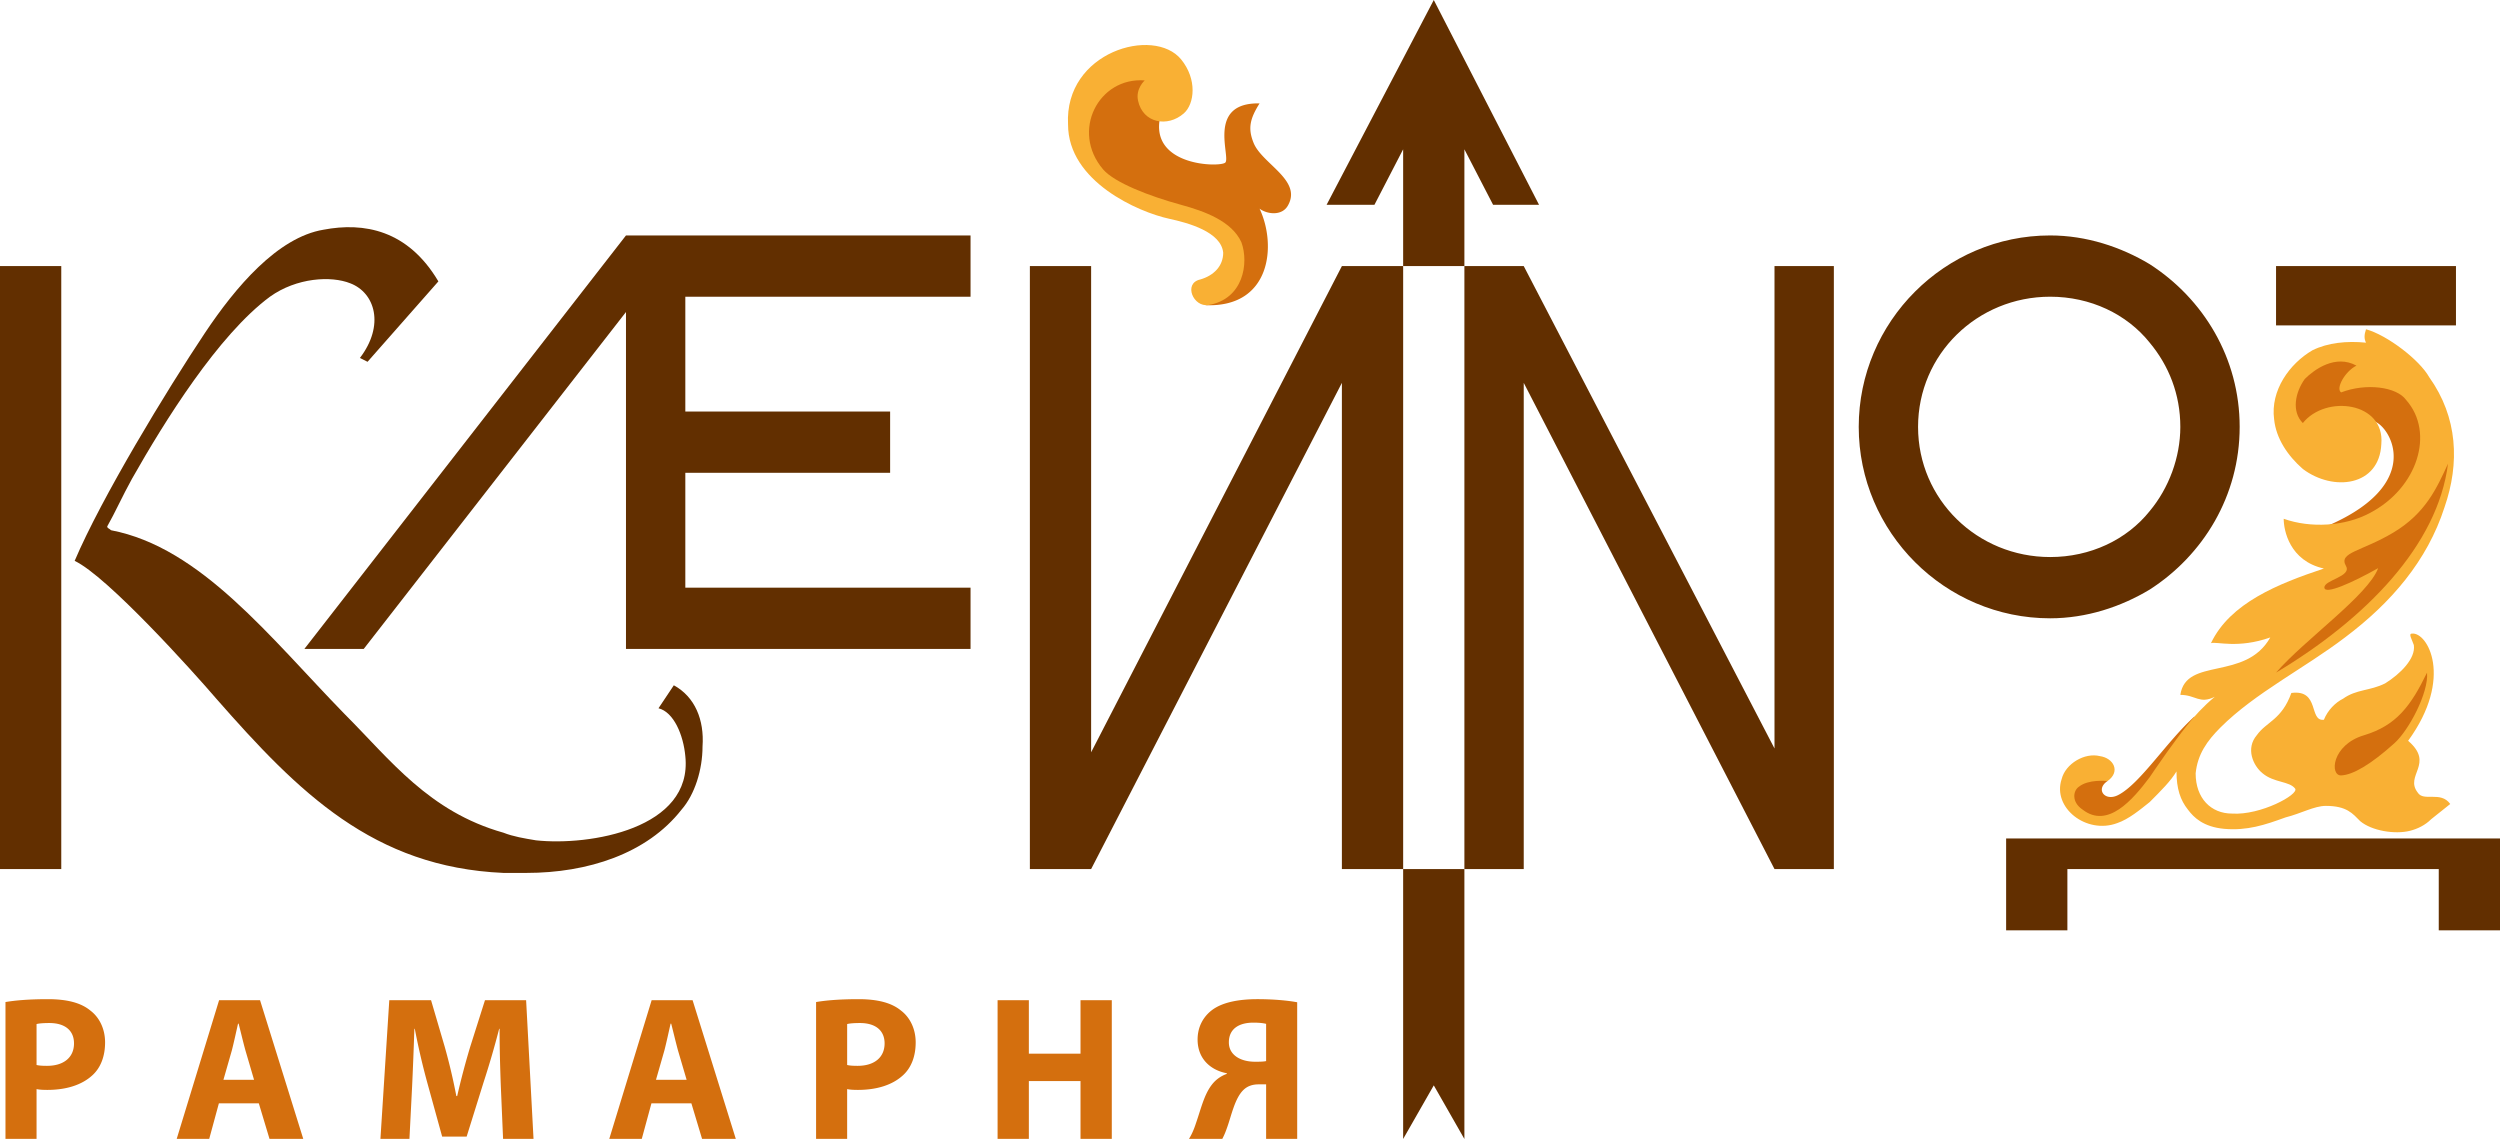 <svg xmlns="http://www.w3.org/2000/svg" xmlns:xlink="http://www.w3.org/1999/xlink" width="240" height="109.342" viewBox="0 0 240 109.342"><defs><path id="a" d="M0 .001h240v109.341H0z"/></defs><clipPath id="b"><use xlink:href="#a" overflow="visible"/></clipPath><path clip-path="url(#b)" fill="#D46F0E" d="M202.328 74.978c-1.191.786-.268 1.986.988 1.36 2.121-1.059 4.684-5.162 7.366-7.563-.802 2.892-6.815 11.944-10.943 9.324-4.127-2.62 1.875-5.059 2.589-3.121M.526 109.334h2.983v-4.781c.278.06.632.078 1.028.078 1.778 0 3.299-.453 4.327-1.4.809-.732 1.224-1.839 1.224-3.162 0-1.305-.554-2.411-1.423-3.063-.888-.731-2.212-1.086-4.069-1.086-1.838 0-3.141.117-4.07.276v13.138zm2.983-11.023c.217-.061.632-.1 1.226-.1 1.521 0 2.37.73 2.37 1.956 0 1.345-.988 2.154-2.588 2.154-.455 0-.75-.021-1.008-.081v-3.929zm21.336 7.606l1.028 3.417h3.24L24.964 96.02h-3.931l-4.07 13.314h3.121l.929-3.417h3.832zm-3.397-2.253l.809-2.825c.198-.771.415-1.778.594-2.567h.058c.197.771.435 1.775.652 2.567l.829 2.825h-2.942zm26.847 5.67h2.923l-.711-13.314h-3.95l-1.402 4.424a72.968 72.968 0 0 0-1.266 4.781h-.079a56.826 56.826 0 0 0-1.125-4.764l-1.304-4.441h-4.01l-.85 13.314h2.785l.257-5.058c.079-1.661.158-3.716.217-5.513h.04a67.03 67.03 0 0 0 1.205 5.195l1.422 5.156h2.351l1.62-5.195a84.209 84.209 0 0 0 1.502-5.156h.04c0 1.956.059 3.873.117 5.472l.218 5.099zm18.077-3.417l1.027 3.417h3.239L66.489 96.02h-3.931l-4.069 13.314h3.121l.929-3.417h3.833zm-3.399-2.253l.81-2.825c.198-.771.415-1.778.593-2.567h.06c.197.771.435 1.775.65 2.567l.831 2.825h-2.944zm15.37 5.67h2.983v-4.781c.276.06.633.078 1.027.078 1.779 0 3.3-.453 4.327-1.4.81-.732 1.225-1.839 1.225-3.162 0-1.305-.553-2.411-1.422-3.063-.89-.731-2.214-1.086-4.07-1.086-1.837 0-3.141.117-4.07.276v13.138zm2.983-11.023c.218-.061.633-.1 1.224-.1 1.522 0 2.371.73 2.371 1.956 0 1.345-.987 2.154-2.588 2.154-.453 0-.751-.021-1.007-.081v-3.929zm14.442-2.291v13.314h3.002v-5.552h4.959v5.552h3.003V96.02h-3.003v5.135H98.77V96.02h-3.002zm21.571 13.314c.218-.414.337-.731.475-1.128.395-1.086.731-2.805 1.58-3.594.356-.336.829-.513 1.423-.513h.73v5.234h2.983V96.218c-.967-.181-2.35-.298-3.812-.298-1.739 0-3.338.276-4.366 1.048-.83.632-1.383 1.599-1.383 2.824 0 1.917 1.324 2.964 2.805 3.24v.061a3.2 3.2 0 0 0-1.107.671c-1.006.967-1.322 2.547-1.856 4.067-.178.556-.396 1.068-.672 1.503h3.2zm4.208-7.469c-.275.061-.691.061-1.066.061-1.383 0-2.51-.634-2.51-1.857 0-1.362 1.047-1.896 2.351-1.896.614 0 1.008.059 1.225.117v3.575zM227.514 40.548c.841-1.052 6.603 5.426-4.249 10.01 7.823.883 11.735-7.612 8.706-13.332-3.029-5.72-9.967-3.028-11.482-1.093-1.514 1.935-1.388 5.427 1.809 5.741 3.196.314 5.216-1.326 5.216-1.326M110.125 7.613c-6.563-.813-6.354 5.542-5.063 7.75 1.292 2.208 4.008 3.154 7.959 4.396 3.583 1.125 5.583 1.702 5.583 5.563 0 2.39-2.854 3.977-2.854 3.977 6.271.232 6.823-5.773 5.168-9.267.736.551 2.207.734 2.758-.368 1.285-2.388-2.503-3.937-3.322-5.925-.583-1.417-.355-2.346.564-3.813-5.168-.104-2.695 5.246-3.307 5.696-.611.45-7.153.304-6.257-4.279-.185.368-.678-2.26-1.229-3.73"/><path clip-path="url(#b)" fill="#F9B034" d="M112.241 21.001c1.832.396 4.988 1.258 5.187 3.257 0 1.287-.919 2.205-2.206 2.572-1.653.368-.663 2.696.799 2.45 3.333-.563 3.889-4 3.154-6.021-.919-2.023-3.507-2.973-5.79-3.596-3.01-.821-6.386-2.118-7.489-3.404-3.124-3.675-.438-8.875 3.997-8.54 0 0-.886.785-.643 1.937.458 2.166 2.832 2.599 4.396 1.229 1.032-.904 1.303-3.277-.261-5.186-2.614-3.189-11.221-.737-10.853 6.248 0 5.478 6.76 8.416 9.709 9.054M221.072 45.023c2.94 2.204 7.35 1.654 7.535-2.388.367-4.043-5.331-4.779-7.535-2.022-1.103-1.104-.736-2.941.184-4.228.92-.918 2.941-2.388 4.963-1.285-1.104.551-2.022 2.206-1.471 2.571 2.389-.918 5.329-.55 6.247.734 2.757 3.126 1.104 8.454-3.492 10.845-2.388 1.285-5.695 1.47-8.268.552 0 1.1.552 4.041 3.859 4.777-4.41 1.471-9.005 3.307-10.842 7.165.551-.182 2.571.553 5.696-.549-2.39 4.227-8.086 1.835-8.636 5.513 1.47 0 1.836.917 3.306.183-2.205 1.838-3.491 3.859-4.593 5.328-.366.552-.918 1.286-1.655 2.39-1.653 2.206-4.041 4.961-6.429 3.123-1.105-.733-.921-1.836-.369-2.203.918-.736 2.572-.552 2.757-.552 1.286-.92.552-2.206-.735-2.388-1.471-.37-3.31.733-3.676 2.203-.92 2.758 2.388 5.331 5.33 4.229 1.101-.37 2.203-1.289 3.122-2.022 1.103-1.103 2.021-2.021 2.573-2.941 0 1.654.369 2.758 1.104 3.675.55.737 1.469 1.654 3.49 1.838 2.207.186 3.859-.367 5.881-1.101 1.47-.367 2.758-1.104 3.858-1.104 2.023 0 2.575.737 3.31 1.472 1.102.919 3.308 1.287 4.776.919.737-.186 1.472-.553 2.021-1.104l1.839-1.469c-.918-1.286-2.571-.184-3.123-1.101-1.287-1.656 1.653-2.759-.919-4.965 4.41-6.064 1.837-10.474.367-10.291-.367 0 0 .553.183 1.104.184 1.286-1.287 2.758-2.756 3.674-1.471.735-2.755.552-4.041 1.472-.736.367-1.472 1.102-1.839 2.021-1.471.183-.367-2.94-3.125-2.572-.919 2.572-2.388 2.755-3.307 4.041-1.104 1.287-.367 2.94.552 3.677 1.101.917 2.573.735 3.122 1.47.37.552-3.307 2.572-6.062 2.391-2.022 0-3.492-1.472-3.492-3.86.183-1.838 1.101-3.125 2.388-4.41 3.308-3.308 8.086-5.695 11.945-8.636 4.41-3.31 7.902-7.353 9.557-12.497 1.469-4.227 1.285-8.638-1.471-12.496-.919-1.654-4.042-4.043-6.064-4.595-.184.552-.184.919 0 1.286-1.838-.183-3.676 0-5.147.734-2.203 1.288-4.042 3.859-3.675 6.618.185 1.835 1.287 3.486 2.757 4.774"/><path clip-path="url(#b)" fill="#622F00" d="M64.687 65.787l-1.471 2.206c1.471.37 2.39 2.573 2.575 4.596.733 6.982-9.189 8.636-14.334 8.083-1.104-.182-2.206-.366-3.126-.733-7.165-2.021-10.841-6.982-15.252-11.394-7.165-7.349-13.782-15.987-22.418-17.643-.186-.183-.368-.183-.368-.366.735-1.286 1.47-2.939 2.389-4.595 3.124-5.514 8.268-13.781 13.232-17.457 2.572-1.837 5.879-2.022 7.717-1.286 2.389.918 3.308 4.042.919 7.167l.734.367 6.8-7.719c-2.94-4.962-7.166-5.695-11.026-4.962-4.411.734-8.454 5.514-11.394 9.924C15.99 37.488 9.742 47.78 7.167 53.844c3.125 1.47 11.394 10.659 13.599 13.232C28.669 76.081 35.834 83.248 48.33 83.8h2.207c5.88 0 11.577-1.841 14.885-6.067 1.286-1.468 2.021-3.859 2.021-6.063.183-2.572-.735-4.778-2.756-5.883"/><path fill="#622F00" d="M218.5 25.545h17.273v5.695H218.5zM29.22 62.298h5.697l25.177-32.344v32.344h33.078v-5.88H65.791V45.391h19.661V39.51H65.791V28.484h27.381v-5.881H60.094zM0 25.545h5.882v57.886H0z"/><g><defs><path id="c" d="M0 .001h240v109.341H0z"/></defs><clipPath id="d"><use xlink:href="#c" overflow="visible"/></clipPath><path clip-path="url(#d)" fill="#622F00" d="M184.134 40.98c0-6.982 5.697-12.496 12.681-12.496 3.857 0 7.349 1.653 9.555 4.41 1.839 2.206 2.941 4.962 2.941 8.086 0 2.94-1.102 5.88-2.941 8.086-2.206 2.757-5.698 4.41-9.555 4.41-6.984.001-12.681-5.513-12.681-12.496M206.37 56.6c5.146-3.308 8.638-9.003 8.638-15.619 0-6.615-3.492-12.312-8.638-15.62-2.755-1.652-6.064-2.758-9.555-2.758-10.106 0-18.377 8.271-18.377 18.378 0 10.108 8.271 18.377 18.377 18.377 3.491-.001 6.8-1.102 9.555-2.758"/></g><path fill="#622F00" d="M196.815 80.49h-4.227v8.821h5.881v-5.88h35.651v5.88H240V80.49zM128.821 25.545L104.748 72.22V25.545h-5.88v57.886h5.88l24.073-46.676v46.676h5.882V25.545zM170.352 71.853l-24.073-46.309h-5.697v57.887h5.697V36.754l24.073 46.677h5.698V25.544h-5.698z"/><path fill="#622F00" d="M137.643 0l-10.291 19.663h4.593l2.757-5.33v11.212h5.88V14.333l2.756 5.33h4.411zM137.643 83.431h-2.941v25.911l2.941-5.147 2.939 5.147V83.431z"/><g><defs><path id="e" d="M0 .001h240v109.341H0z"/></defs><clipPath id="f"><use xlink:href="#e" overflow="visible"/></clipPath><path clip-path="url(#f)" fill="#D46F0E" d="M235.009 44.511c-.979 7.832-7.883 14.894-16.509 20.06 2.75-3.166 8.857-7.445 9.803-10.028-2.472 1.388-5.139 2.592-5.162 1.861-.024-.73 2.656-1.049 2.071-2.07-.752-1.318 1.475-1.368 4.56-3.215 3.085-1.847 4.16-4.259 5.237-6.608M232.996 64.571c.168 1.924-1.749 5.533-3.124 6.771-2.268 2.046-4.005 3.053-5.117 3.097-1.112.045-.931-2.919 2.182-3.853 3.114-.933 4.512-2.825 6.059-6.015"/></g></svg>